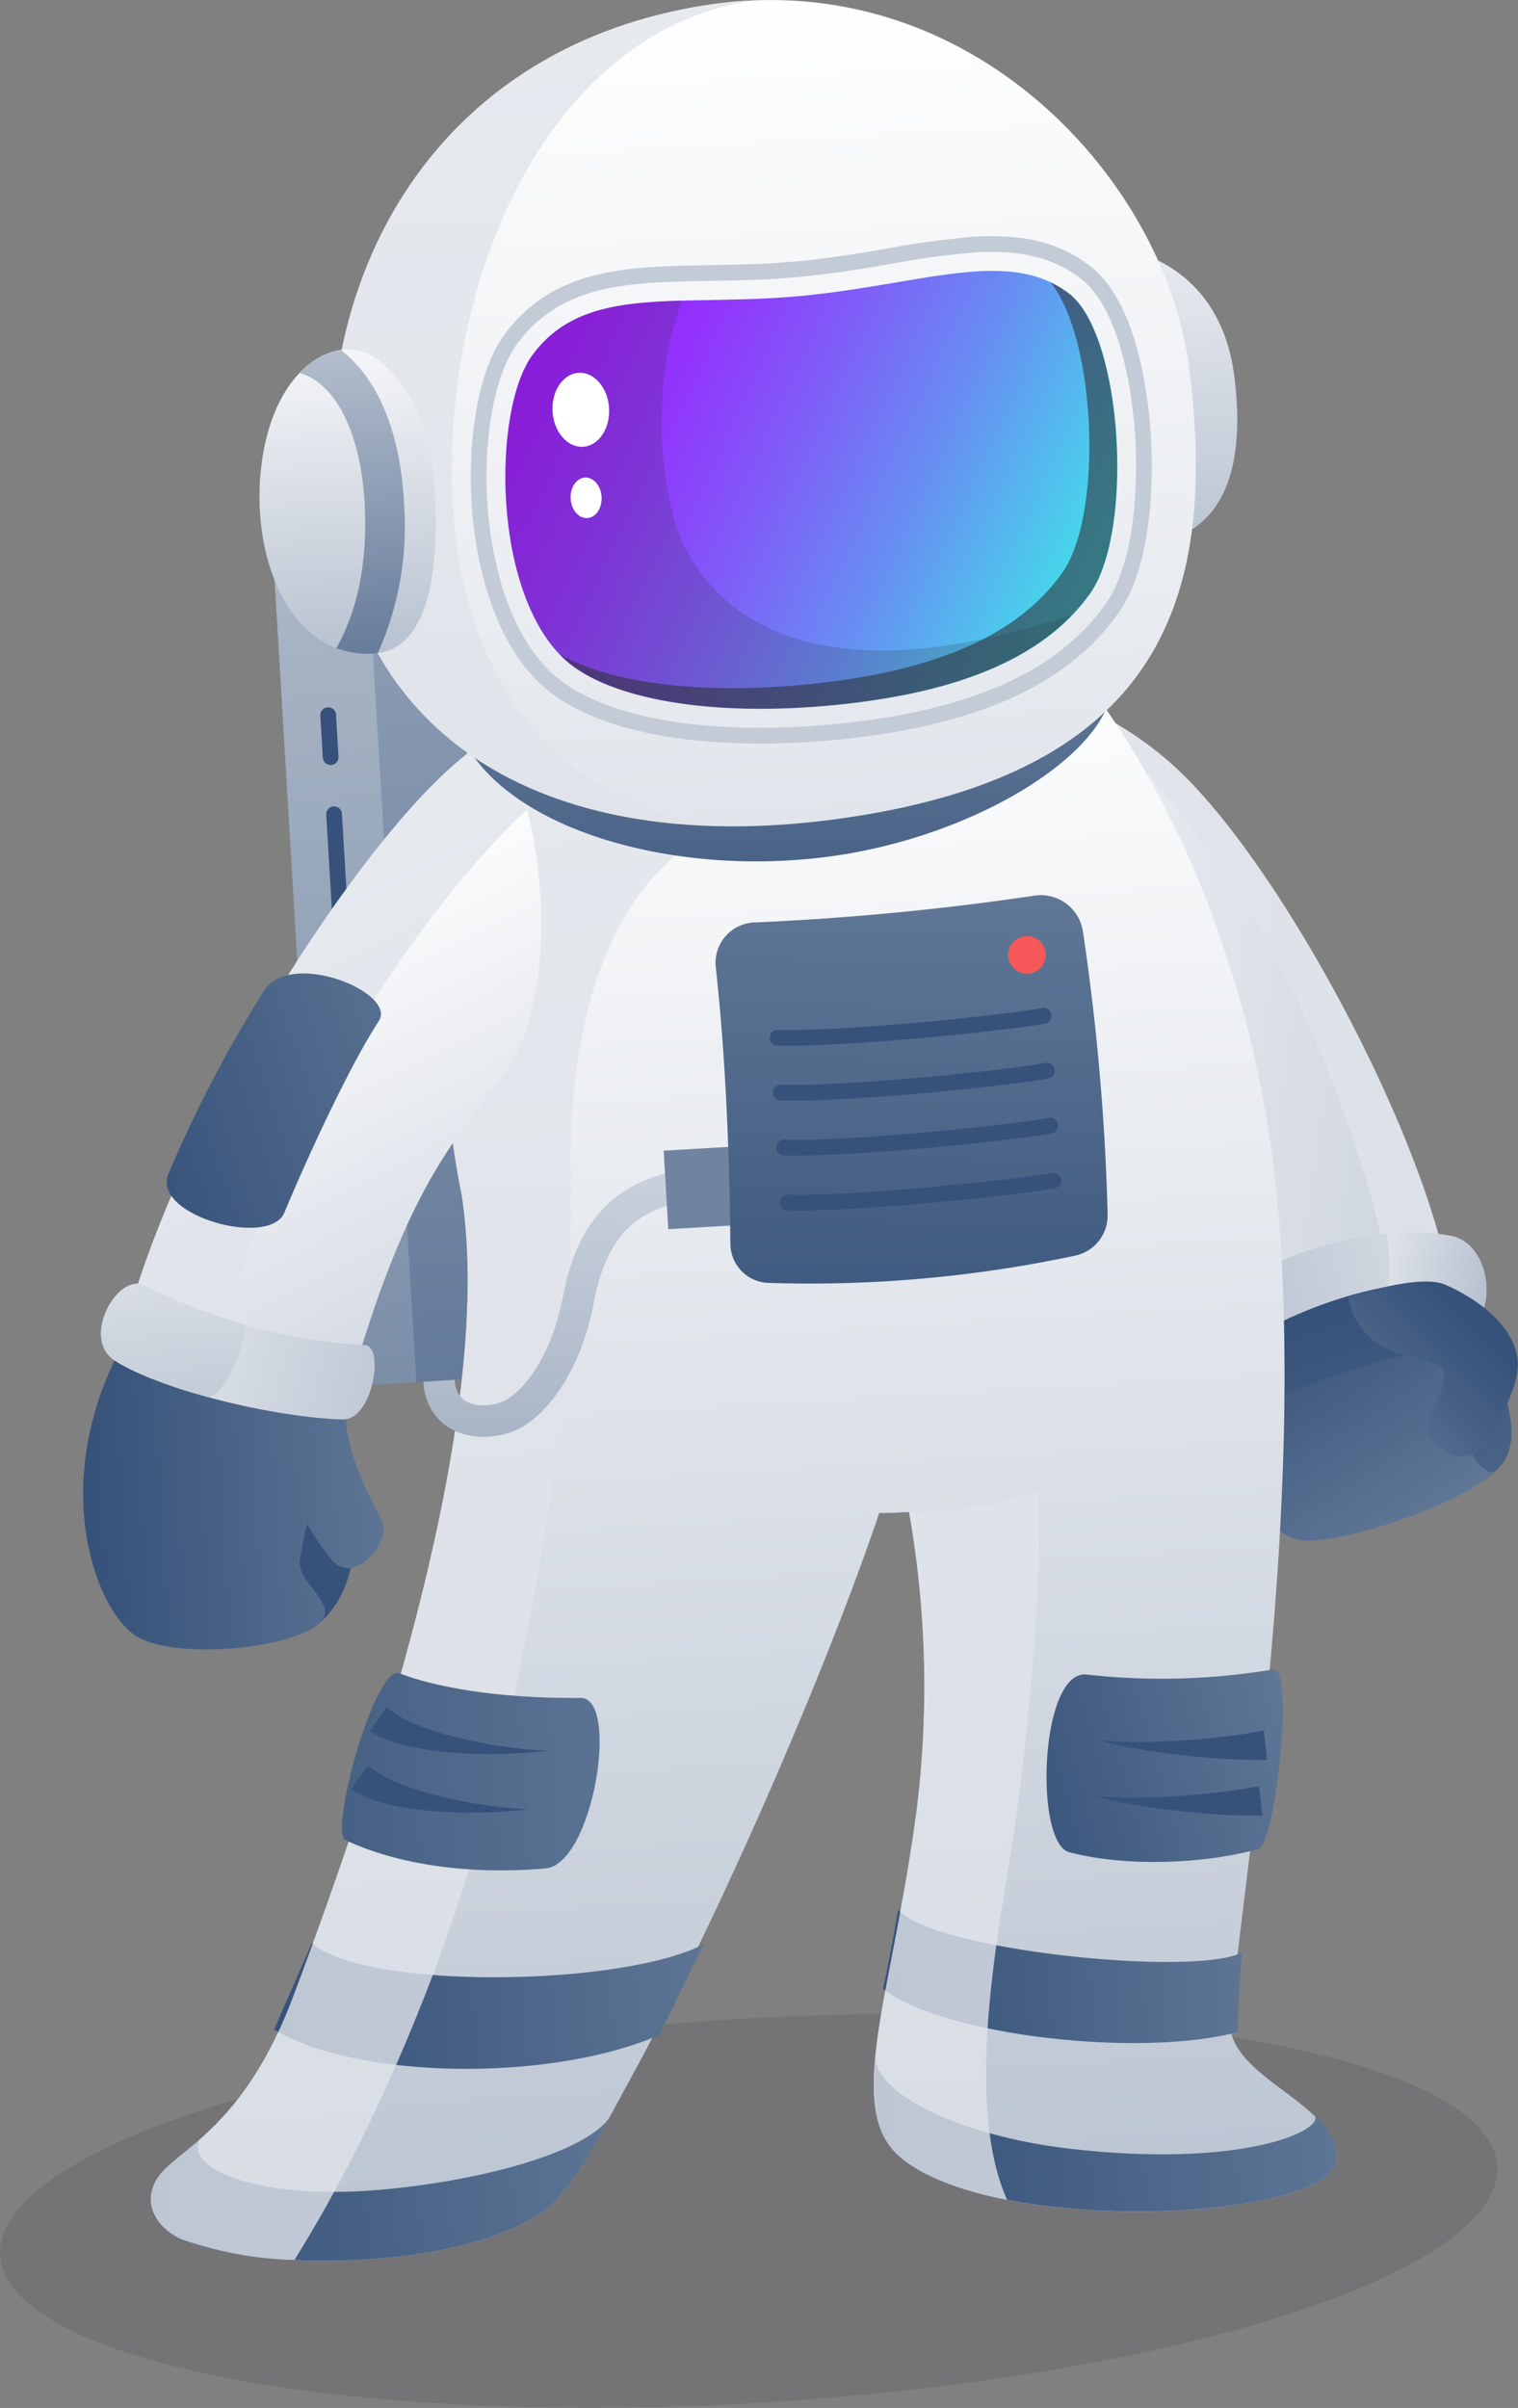 <svg xmlns="http://www.w3.org/2000/svg" xmlns:xlink="http://www.w3.org/1999/xlink" viewBox="0 0 193.06 306.11"><rect x="0" y="0" width="193.06" height="306.11" fill="#808080" stroke="none"/><defs><style>.cls-1{isolation:isolate;}.cls-2,.cls-28,.cls-29{fill:#30323d;}.cls-2{opacity:0.15;}.cls-2,.cls-28,.cls-29,.cls-8{mix-blend-mode:multiply;}.cls-3{fill:url(#linear-gradient);}.cls-4{fill:url(#linear-gradient-2);}.cls-26,.cls-35,.cls-37,.cls-38,.cls-5{fill:none;}.cls-5{stroke:#36527a;stroke-linecap:round;stroke-linejoin:round;}.cls-26,.cls-5{stroke-width:2px;}.cls-6{fill:url(#linear-gradient-3);}.cls-7{fill:url(#linear-gradient-4);}.cls-8{fill:#dfe3ea;opacity:0.8;}.cls-9{fill:url(#linear-gradient-5);}.cls-10{fill:url(#linear-gradient-6);}.cls-11{fill:url(#linear-gradient-7);}.cls-12{fill:url(#linear-gradient-8);}.cls-13{fill:url(#linear-gradient-9);}.cls-14{fill:url(#linear-gradient-10);}.cls-15{fill:url(#linear-gradient-11);}.cls-16{fill:url(#linear-gradient-12);}.cls-17{fill:#36527a;}.cls-18{fill:url(#linear-gradient-13);}.cls-19{fill:url(#linear-gradient-14);}.cls-20{fill:url(#linear-gradient-15);}.cls-21{fill:url(#linear-gradient-16);}.cls-22{fill:url(#linear-gradient-17);}.cls-23{fill:url(#linear-gradient-18);}.cls-24{fill:url(#linear-gradient-19);}.cls-25{fill:url(#linear-gradient-20);}.cls-26{stroke:#c3cbd7;}.cls-26,.cls-37,.cls-38{stroke-miterlimit:10;}.cls-27{fill:url(#linear-gradient-21);}.cls-28{opacity:0.6;}.cls-29{opacity:0.2;}.cls-30{fill:url(#linear-gradient-22);}.cls-31{fill:url(#linear-gradient-23);}.cls-32{fill:url(#linear-gradient-24);}.cls-33{fill:url(#linear-gradient-25);}.cls-34{fill:#fff;}.cls-36{fill:url(#linear-gradient-26);}.cls-37{stroke-width:4px;stroke:url(#linear-gradient-27);}.cls-38{stroke:#7084a1;stroke-width:10px;}.cls-39{fill:url(#linear-gradient-28);}.cls-40{fill:#f65859;}.cls-41{fill:url(#linear-gradient-29);}</style><linearGradient id="linear-gradient" x1="139.42" y1="68.75" x2="139.42" y2="7.36" gradientTransform="translate(8.04 13.86) rotate(-3.41)" gradientUnits="userSpaceOnUse"><stop offset="0" stop-color="#b5bfce"/><stop offset="1" stop-color="#fff"/></linearGradient><linearGradient id="linear-gradient-2" x1="43.8" y1="230.74" x2="43.8" y2="59.27" gradientTransform="translate(14.61 11.06)" gradientUnits="userSpaceOnUse"><stop offset="0" stop-color="#5e7595"/><stop offset="1" stop-color="#abb7c7"/></linearGradient><linearGradient id="linear-gradient-3" x1="54.54" y1="179.99" x2="54.54" y2="8.51" gradientTransform="translate(14.59 10.42)" gradientUnits="userSpaceOnUse"><stop offset="0" stop-color="#5e7595"/><stop offset="1" stop-color="#a2b0c2"/></linearGradient><linearGradient id="linear-gradient-4" x1="1368.41" y1="-816.7" x2="1368.49" y2="-903.55" gradientTransform="matrix(-0.15, 0.99, 0.99, 0.15, 1201.55, -1093.41)" gradientUnits="userSpaceOnUse"><stop offset="0" stop-color="#cbd2dd"/><stop offset="1" stop-color="#fff"/></linearGradient><linearGradient id="linear-gradient-5" x1="4197.56" y1="1194.53" x2="4134.38" y2="1175.39" gradientTransform="matrix(-0.9, 0.57, -0.55, -0.86, 4586.33, -1198.83)" xlink:href="#linear-gradient"/><linearGradient id="linear-gradient-6" x1="172.1" y1="162.15" x2="147.54" y2="154.7" xlink:href="#linear-gradient"/><linearGradient id="linear-gradient-7" x1="984.94" y1="917.1" x2="1040.72" y2="917.1" gradientTransform="translate(724.17 -1059.59) rotate(71.38)" gradientUnits="userSpaceOnUse"><stop offset="0" stop-color="#36527a"/><stop offset="1" stop-color="#607796"/></linearGradient><linearGradient id="linear-gradient-8" x1="982.91" y1="922.76" x2="1014.16" y2="914.95" xlink:href="#linear-gradient-7"/><linearGradient id="linear-gradient-9" x1="930.05" y1="726.99" x2="939.87" y2="746.91" gradientTransform="translate(578.74 -945.76) rotate(71.38)" xlink:href="#linear-gradient-7"/><linearGradient id="linear-gradient-10" x1="70.76" y1="307.69" x2="70.76" y2="74.91" gradientTransform="translate(8.04 13.86) rotate(-3.41)" gradientUnits="userSpaceOnUse"><stop offset="0" stop-color="#afbaca"/><stop offset="1" stop-color="#fff"/></linearGradient><linearGradient id="linear-gradient-11" x1="-3.49" y1="266.94" x2="58.25" y2="266.94" gradientTransform="translate(8.04 13.86) rotate(-3.41)" xlink:href="#linear-gradient-7"/><linearGradient id="linear-gradient-12" x1="13.38" y1="243.24" x2="71.22" y2="243.24" gradientTransform="translate(8.04 13.86) rotate(-3.41)" xlink:href="#linear-gradient-7"/><linearGradient id="linear-gradient-13" x1="42.78" y1="170.79" x2="13.63" y2="105.54" gradientTransform="translate(8.04 13.86) rotate(-3.41)" xlink:href="#linear-gradient-4"/><linearGradient id="linear-gradient-14" x1="0.09" y1="132.87" x2="44.85" y2="120.44" gradientTransform="translate(8.04 13.86) rotate(-3.41)" xlink:href="#linear-gradient-7"/><linearGradient id="linear-gradient-15" x1="144.74" y1="72.26" x2="184.48" y2="72.26" gradientTransform="translate(-137.39 127.68) rotate(-3.41)" xlink:href="#linear-gradient-7"/><linearGradient id="linear-gradient-16" x1="38.98" y1="168.89" x2="-20.81" y2="147.85" xlink:href="#linear-gradient"/><linearGradient id="linear-gradient-17" x1="4.72" y1="175.48" x2="4.72" y2="120.47" xlink:href="#linear-gradient"/><linearGradient id="linear-gradient-18" x1="85.6" y1="120.86" x2="87.79" y2="78.45" gradientTransform="translate(8.04 13.86) rotate(-3.41)" xlink:href="#linear-gradient-7"/><linearGradient id="linear-gradient-19" x1="86.28" y1="270.75" x2="86.28" y2="-9.11" xlink:href="#linear-gradient-10"/><linearGradient id="linear-gradient-20" x1="33.11" y1="72.98" x2="33.11" y2="26.35" xlink:href="#linear-gradient"/><linearGradient id="linear-gradient-21" x1="56.25" y1="32.62" x2="126.49" y2="70.76" gradientTransform="translate(8.04 13.86) rotate(-3.41)" gradientUnits="userSpaceOnUse"><stop offset="0" stop-color="#a115ff"/><stop offset="0.1" stop-color="#9d1efe"/><stop offset="0.26" stop-color="#9235fc"/><stop offset="0.45" stop-color="#805bf8"/><stop offset="0.68" stop-color="#678ff2"/><stop offset="0.93" stop-color="#48d2eb"/><stop offset="1" stop-color="#3fe5e9"/></linearGradient><linearGradient id="linear-gradient-22" x1="5233.54" y1="213.96" x2="5303.84" y2="213.96" gradientTransform="matrix(-1, 0.06, 0.06, 1, 5306.67, -301.43)" gradientUnits="userSpaceOnUse"><stop offset="0" stop-color="#607796"/><stop offset="1" stop-color="#36527a"/></linearGradient><linearGradient id="linear-gradient-23" x1="105.45" y1="222.99" x2="144.88" y2="214.45" gradientTransform="translate(8.04 13.86) rotate(-3.41)" xlink:href="#linear-gradient-7"/><linearGradient id="linear-gradient-24" x1="89.13" y1="264.18" x2="150.11" y2="264.18" gradientTransform="translate(8.04 13.86) rotate(-3.41)" xlink:href="#linear-gradient-7"/><linearGradient id="linear-gradient-25" x1="90.79" y1="244.23" x2="138.81" y2="244.23" gradientTransform="translate(8.04 13.86) rotate(-3.41)" xlink:href="#linear-gradient-7"/><linearGradient id="linear-gradient-26" x1="34.15" y1="71.45" x2="34.15" y2="32.68" gradientTransform="translate(8.04 13.86) rotate(-3.41)" gradientUnits="userSpaceOnUse"><stop offset="0" stop-color="#667c9a"/><stop offset="1" stop-color="#b3bdcd"/></linearGradient><linearGradient id="linear-gradient-27" x1="54.65" y1="172.85" x2="58.32" y2="137.03" gradientTransform="translate(8.04 13.86) rotate(-3.41)" gradientUnits="userSpaceOnUse"><stop offset="0" stop-color="#a9b5c6"/><stop offset="1" stop-color="#cbd2dd"/></linearGradient><linearGradient id="linear-gradient-28" x1="97.31" y1="171.39" x2="102.2" y2="105.75" gradientTransform="translate(8.04 13.86) rotate(-3.41)" xlink:href="#linear-gradient-7"/><linearGradient id="linear-gradient-29" x1="96.46" y1="184.41" x2="96.46" y2="184.36" xlink:href="#linear-gradient"/></defs><title>astronaut 1</title><g class="cls-1"><g id="Layer_2" data-name="Layer 2"><g id="slide_7.1" data-name="slide 7.1"><ellipse class="cls-2" cx="95.21" cy="281.07" rx="95.37" ry="24.43" transform="translate(-16.53 6.15) rotate(-3.41)"/><path class="cls-3" d="M142.38,31.57S155.16,32.8,157,48c2,16-4.77,20.48-10.25,20.8S142.38,31.57,142.38,31.57Z"/><rect class="cls-4" x="37.88" y="70.71" width="41.04" height="104.58" transform="translate(-7.2 3.69) rotate(-3.41)"/><line class="cls-5" x1="42.49" y1="103.51" x2="43.53" y2="121.05"/><rect class="cls-6" x="49.8" y="70.07" width="38.66" height="104.58" transform="translate(-7.15 4.32) rotate(-3.41)"/><path class="cls-7" d="M124.81,91.39c9.67,5.7,20.64,20.94,24.61,35.23,5.18,18.63,6.28,30.16,3.91,42.85-1.59,8.56,30.09,11.28,31.39.75,1.92-15.69-20.59-59.94-36-73.35S115,85.59,124.81,91.39Z"/><path class="cls-8" d="M148.71,96.87a44,44,0,0,0-12.1-7.52c13.88,11.67,35.15,37,42.82,86.24,2.92-1.1,5-2.85,5.29-5.37C186.64,154.53,164.13,110.28,148.71,96.87Z"/><path class="cls-9" d="M185.27,169c-9.63-.74-19.7,2-29.88,7.84-3.24,1.87-6.74-7.65-1.37-11.59,8-5.85,20.68-10,30.52-8.14C190.35,158.25,190.51,169.43,185.27,169Z"/><path class="cls-10" d="M184.54,157.14a29.78,29.78,0,0,0-8.21-.29c.77,3.92.09,9.07-.56,12.54a42.75,42.75,0,0,1,9.5-.36C190.51,169.43,190.35,158.25,184.54,157.14Z"/><path class="cls-11" d="M186.61,165.83c4,8.75,8.38,17.4,3.4,21.32-3.7,2.91-20.39,9.74-25.3,7.71-5.45-2.24-11.37-16.69-7.49-23.09C161.09,167.38,183.41,158.9,186.61,165.83Z"/><path class="cls-12" d="M187.07,173.4c-2.12,11.22,1.24,13.78,2.94,13.75-4.26,4.18-20.43,9.6-25,8.56-5.07-1.15-9.52-11.22-5.18-16.25C164,175.89,188.08,168.07,187.07,173.4Z"/><path class="cls-13" d="M193,172.82c-.75-6.18-9.29-9.54-9.29-9.54-3.39-1.38-12.27,1.63-12.27,1.63a9.39,9.39,0,0,0,3.9,6c2.64,1.72,5.95,1.51,8.19,3,0,0,0,0,0,.06.5,1.46-.65,3.85-1.65,5.81-1.74,3.37,4.3,7.76,6.83,3.85C189.85,182,193.45,176.37,193,172.82Z"/><path class="cls-14" d="M156.46,256.5c2.62-24.05,8.64-61.31,6.43-98.37-1.81-30.55-12.8-57.2-27.15-74.45-13.14-15.79-65.89-4-71.58,2-8.2,8.73-10.11,43.41-5.45,66.18C63,179.57,48.4,224.4,37.21,254,30.84,270.85,22.3,273.29,20,276.93c-2.16,3.42.34,6.62,3.2,7.77,11.24,4.5,37,3.48,46.39-4,3.46-2.74,7-9.91,11.16-17.48,11-20.24,24.18-50.52,31.07-70.88,1.25,0,2.51-.05,3.79-.14a127.29,127.29,0,0,1,1,37.64c-3,23.21-9.38,38.14-2.19,44.33,11.93,10.27,54.57,8.07,55.45.61S155.61,264.24,156.46,256.5Z"/><path class="cls-15" d="M46.22,278.53c-14.09.84-22.7-3-20.82-6.55-2.46,2.17-4.45,3.46-5.39,4.95-2.16,3.42.34,6.62,3.2,7.77,11.24,4.5,37,3.48,46.39-4,2.54-2,5.14-6.41,8-11.61C74.18,274.19,58.26,277.81,46.22,278.53Z"/><path class="cls-16" d="M39.67,247c6.7,6,39.42,5.58,49.84.15L83.86,258.7c-14.27,6.17-38.93,5.5-49-.71Z"/><path class="cls-8" d="M65.22,216.54c3.61-17.55,7.85-38.83,7.35-68-.3-16.83,4.31-37.59,19.78-43.46L63,87.26c-7.18,10.68-8.68,43-4.26,64.64C63,179.57,48.4,224.4,37.21,254,30.84,270.85,22.3,273.29,20,276.93c-2.16,3.42.34,6.62,3.2,7.77a46.78,46.78,0,0,0,14.25,2.59C49.87,267.46,60.35,240.18,65.22,216.54Z"/><path class="cls-17" d="M39.74,207c4.16-2.78,5.51-8.39,5.19-11.86-.21-2.25-3.56-9.68-6.39-10.57s-5.85,17.27-5.85,17.27Z"/><path class="cls-18" d="M61.19,94.58c-12.28,7.86-34.58,41.44-43.41,68-7.3,21.9-4.73,26.25,7,27.83,9,1.2,15.91-1.94,21.13-18.91,6.4-20.81,12.24-27.13,17.59-34C74,124.19,66.65,91.09,61.19,94.58Z"/><path class="cls-8" d="M25.64,179.46C32,148.92,50.7,118.2,67,102.92c-1.54-5.89-3.82-9.63-5.84-8.34-12.28,7.86-34.58,41.44-43.41,68C11.3,182,12.6,187.58,21.2,189.7,23.13,187.41,24.68,184.06,25.64,179.46Z"/><path class="cls-19" d="M21.39,149.3a162.59,162.59,0,0,1,12.19-23.36c3.42-5.32,17,.28,14.59,3.88-3.37,5.11-8.56,16.09-12,24.32C34.31,158.67,19.34,154.54,21.39,149.3Z"/><path class="cls-20" d="M48.67,193.61c-.87-2.15-4.15-7.1-4.68-13,.34-.7.68-1.39,1-2.11l-1.11-.05v-.2l-.66.15c-12.83-.93-27.89-7-27.89-7-9.35,17.93-2.85,33.62,2,36.59,5.83,3.61,25.46,1,23.93-3.6-.73-2.17-3.41-3.91-3.13-6a44.9,44.9,0,0,1,.93-4.65,32.38,32.38,0,0,0,3.13,4.57C45,201.68,49.65,196.05,48.67,193.61Z"/><path class="cls-21" d="M18.35,163.42A70.49,70.49,0,0,0,46.42,171c2.5.13,1,9.56-2.87,9.45-8.27-.25-22.59-3.51-28.91-7.46C10.23,170.19,14.94,161.76,18.35,163.42Z"/><path class="cls-22" d="M18.35,163.42c-3.41-1.66-8.12,6.77-3.71,9.52a47.58,47.58,0,0,0,12.1,4.69c2.55-1.63,4.29-6.12,4.41-9.22A80.05,80.05,0,0,1,18.35,163.42Z"/><path class="cls-23" d="M112.44,82.74a100.39,100.39,0,0,0-35.59,3.8c-3.9,1.18-13.5,4.79-17.13,8.87,6.75,10.49,26.6,16,45.66,13.49,17-2.24,32.79-11.36,35.65-19.63C136.09,86,124.11,83.85,112.44,82.74Z"/><path class="cls-24" d="M89.92.63c33.74-5.18,58.8,22.74,61.42,46.93,3.55,29.44-4.44,51.25-45.43,56.63-35.45,4.66-61.61-9.58-63.63-41.9C40.45,33,56.61,5.74,89.92.63Z"/><path class="cls-8" d="M57.5,62.2C56.68,33.58,70.68,3.58,96,.05a50.88,50.88,0,0,0-6,.58C56.61,5.74,40.45,33,42.28,62.29,44,90.33,64,104.75,92.35,105,71.33,102.83,58.21,86.74,57.5,62.2Z"/><path class="cls-25" d="M33.73,56.33c2.32-10.61,9.94-14.21,14.47-10.47,3.59,3,6.54,7.51,7.08,16.57.59,10-.67,20.23-7.79,20.65C36,83.77,31,68.68,33.73,56.33Z"/><path class="cls-26" d="M102.43,93.35c-14.88.89-26.79-1.6-32.67-6.82C58.92,76.91,58.84,51.34,65,43.07c4.8-6.48,11.68-7.75,18.41-8.15,2.17-.13,4.42-.17,6.81-.21,2.61-.05,5.31-.09,8.15-.26,1.41-.08,2.72-.19,4-.32,3.93-.41,7.53-1,11-1.61A104.44,104.44,0,0,1,124,31.09c6-.36,10.37.72,14,3.5,5.7,4.36,7,15.82,7.36,20.55.23,3.59.65,15.82-4,22.31-6.24,8.78-17.65,13.88-34.87,15.58C105.16,93.16,103.78,93.27,102.43,93.35Z"/><path class="cls-27" d="M67.73,45.11c6.84-9.25,19.06-5.91,35-7.57,15-1.56,25.72-6,33.24-.22,6.82,5.21,8.32,30.2,2.68,38.14-6.33,8.89-18.32,12.76-32.42,14.15C90.31,91.18,77.51,88.83,72,84,62.48,75.49,62.62,52,67.73,45.11Z"/><path class="cls-28" d="M135.94,37.32a12.53,12.53,0,0,0-2.33-1.42c5.77,7.06,6.76,29.51,1.47,36.95-6.33,8.89-18.32,12.76-32.42,14.15-13.58,1.34-24.88-.19-31.31-3.7.22.23.45.46.68.66,5.48,4.87,18.28,7.22,34.17,5.65,14.1-1.39,26.09-5.26,32.42-14.15C144.26,67.52,142.76,42.53,135.94,37.32Z"/><path class="cls-29" d="M136.37,78.15c-32.7,10.82-44.85,0-49.24-8.51-3.08-6-4.65-20.5-.36-31.42-8.22.22-14.71,1-19,6.89C62.62,52,62.48,75.49,72,84c5.48,4.87,18.28,7.22,34.17,5.65C118.78,88.37,129.67,85.14,136.37,78.15Z"/><path class="cls-30" d="M73.84,215.85c-10.67.12-18.93-1.49-23-3.13-3.12-1.26-9,20.19-6.91,21.2,6.46,3.05,15.61,4.47,25.44,3.6C75.46,237,78.85,215.8,73.84,215.85Z"/><path class="cls-31" d="M138.23,212.88a85.71,85.71,0,0,0,23.67-.65c2.76-.48.37,22.19-1.89,22.83-6.35,1.77-16.34,2.4-24,.41C131.48,234.31,132.24,212.18,138.23,212.88Z"/><path class="cls-32" d="M111.37,261.42c-.58,5.82,0,10.09,3.08,12.74,11.93,10.27,54.57,8.07,55.45.61.27-2.26-.91-4.11-2.66-5.8,1,2-9.6,6.68-31.15,4.19C122.08,271.54,111.18,266.12,111.37,261.42Z"/><path class="cls-33" d="M114.23,242.76c4.31,5.19,37.63,8.58,43.69,5.46-.28,4.16-.46,7.63-.52,10.1-12.22,3.29-37.32.54-45.1-5.5C113,249.91,114.23,242.76,114.23,242.76Z"/><ellipse class="cls-34" cx="73.86" cy="52.1" rx="3.6" ry="4.71" transform="translate(-2.96 4.48) rotate(-3.41)"/><ellipse class="cls-34" cx="74.54" cy="63.29" rx="1.97" ry="2.58" transform="translate(-3.63 4.54) rotate(-3.41)"/><path class="cls-35" d="M33.73,56.33c2.32-10.61,9.94-14.21,14.47-10.47,3.59,3,6.54,7.51,7.08,16.57.59,10-.67,20.23-7.79,20.65C36,83.77,31,68.68,33.73,56.33Z"/><path class="cls-36" d="M43.33,44.49a9.19,9.19,0,0,0-5.24,2.92c4.69,1.32,7.92,7.91,8.31,17.11.36,8.54-1.53,14.11-3.61,17.88a11.23,11.23,0,0,0,4.7.68c.2,0,.38-.06.57-.08A39.23,39.23,0,0,0,51.4,64.31C51,55,48,48,43.33,44.49Z"/><path class="cls-37" d="M55.84,175.53c.29,4.95,5,5.91,8.62,4.59,3.1-1.15,7.46-6.19,9.12-15,2.56-13.52,10.89-14.5,19.8-15.14"/><line class="cls-38" x1="84.7" y1="151.27" x2="94.43" y2="150.7"/><path class="cls-39" d="M136.8,159.61a162.11,162.11,0,0,1-39,3.48,5,5,0,0,1-4.91-5c-.11-11.67-.63-24.08-1.86-35.13a5.14,5.14,0,0,1,4.84-5.69,343.87,343.87,0,0,0,35.62-3.4,5.42,5.42,0,0,1,6.23,4.5,295,295,0,0,1,3.15,36A5.22,5.22,0,0,1,136.8,159.61Z"/><circle class="cls-40" cx="130.6" cy="121.39" r="2.39"/><path class="cls-5" d="M98.89,131.92c8.84.25,30-2,33.83-2.79"/><path class="cls-5" d="M99.31,138.9c8.84.26,30-2,33.83-2.79"/><path class="cls-5" d="M99.72,145.89c8.84.25,30-2,33.84-2.8"/><path class="cls-5" d="M100.14,152.87c8.84.25,30-2,33.83-2.79"/><path class="cls-17" d="M49.2,217.05a15.18,15.18,0,0,0,4.32,2.42A37.51,37.51,0,0,0,58.67,221a58.12,58.12,0,0,0,10.88,1.56,59.34,59.34,0,0,1-11.16.3,41,41,0,0,1-5.66-.73A18.4,18.4,0,0,1,47,220.1Z"/><path class="cls-17" d="M161.12,223.74a88.86,88.86,0,0,1-10.76-.61c-1.77-.2-3.53-.44-5.28-.74a41.46,41.46,0,0,1-5.19-1.17,42.24,42.24,0,0,0,5.27.23c1.75,0,3.5-.09,5.25-.2A84.82,84.82,0,0,0,160.73,220Z"/><path class="cls-17" d="M160.54,230.81a86.76,86.76,0,0,1-10.76-.61c-1.77-.2-3.53-.44-5.28-.74a39.76,39.76,0,0,1-5.19-1.17,40.27,40.27,0,0,0,5.26.24c1.76,0,3.51-.1,5.25-.21a82.66,82.66,0,0,0,10.32-1.25Z"/><path class="cls-17" d="M46.81,224.44a15.09,15.09,0,0,0,4.33,2.41,39.3,39.3,0,0,0,5.14,1.58A58.12,58.12,0,0,0,67.16,230a60.17,60.17,0,0,1-11.16.3,42.57,42.57,0,0,1-5.66-.73,18.26,18.26,0,0,1-5.72-2.07Z"/><path class="cls-41" d="M115,192.23l.67,0A3,3,0,0,0,115,192.23Z"/><path class="cls-8" d="M128.48,236.06c2-12.08,4.22-34.63,3.51-46.54a48.21,48.21,0,0,1-16.37,2.67,127.29,127.29,0,0,1,1,37.64c-3,23.21-9.38,38.14-2.19,44.33,3,2.58,7.93,4.37,13.65,5.49C122.8,267.82,126.68,247.1,128.48,236.06Z"/><line class="cls-5" x1="41.74" y1="90.91" x2="42.05" y2="96.26"/></g></g></g></svg>